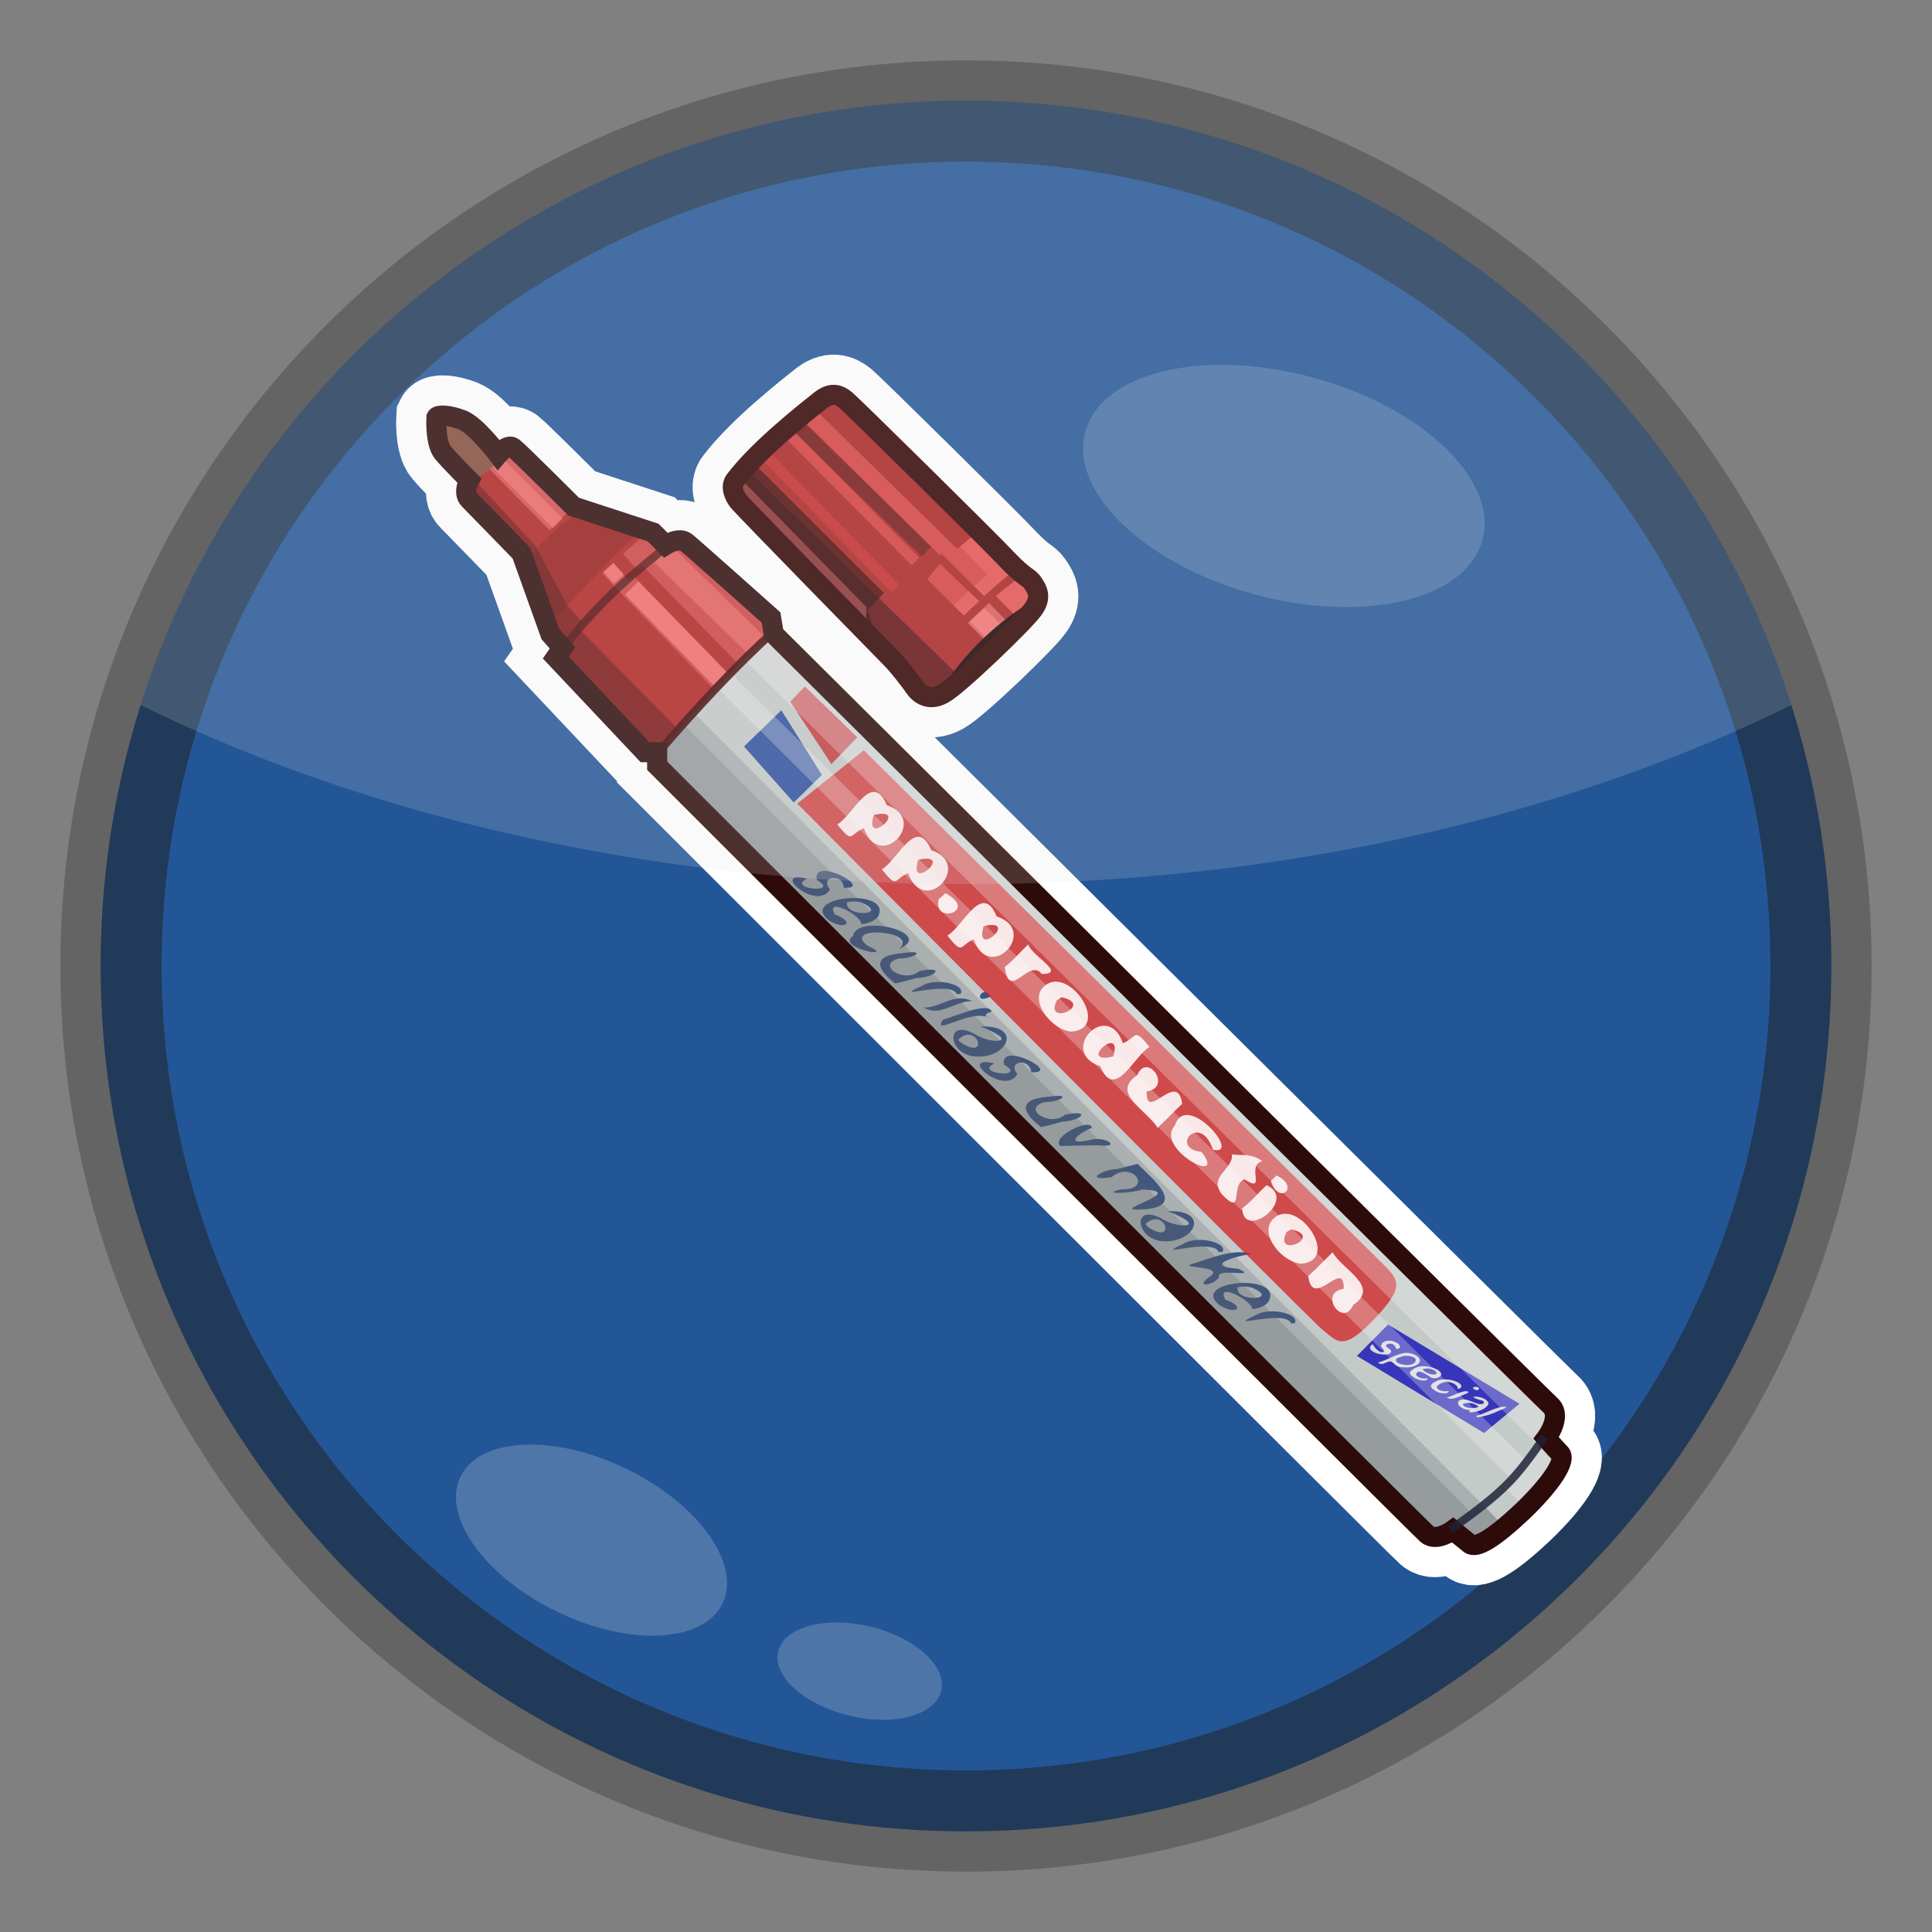 <?xml version="1.0" encoding="UTF-8" standalone="no"?>
<!-- Created with Inkscape (http://www.inkscape.org/) -->
<svg
   xmlns:svg="http://www.w3.org/2000/svg"
   xmlns="http://www.w3.org/2000/svg"
   version="1.0"
   width="100%"
   height="100%"
   viewBox="0 0 48 48"
   id="svg2383">
  <rect x="0" y="0" width="48" height="48" fill="#808080" stroke="none"/>
  <defs
     id="defs2385" />
  <path
     d="M 45.689,24 C 45.689,35.979 35.979,45.689 24,45.689 C 12.021,45.689 2.311,35.979 2.311,24 C 2.311,12.021 12.021,2.311 24,2.311 C 35.979,2.311 45.689,12.021 45.689,24 L 45.689,24 z"
     id="path2393"
     style="fill:#213a59;fill-opacity:1;fill-rule:evenodd;stroke:none;stroke-width:2;stroke-linecap:butt;stroke-linejoin:miter;marker:none;marker-start:none;marker-mid:none;marker-end:none;stroke-miterlimit:4;stroke-dasharray:none;stroke-dashoffset:0;stroke-opacity:1;visibility:visible;display:inline;overflow:visible;enable-background:accumulate" />
  <path
     d="M 43.985,24 C 43.985,35.037 35.037,43.985 24,43.985 C 12.963,43.985 4.015,35.037 4.015,24 C 4.015,12.963 12.963,4.015 24,4.015 C 35.037,4.015 43.985,12.963 43.985,24 L 43.985,24 z"
     id="path3464"
     style="fill:#235697;fill-opacity:1;fill-rule:evenodd;stroke:none;stroke-width:2;stroke-linecap:butt;stroke-linejoin:miter;marker:none;marker-start:none;marker-mid:none;marker-end:none;stroke-miterlimit:4;stroke-dasharray:none;stroke-dashoffset:0;stroke-opacity:1;visibility:visible;display:inline;overflow:visible;enable-background:accumulate" />
  <g
     transform="matrix(0.672,0,0,0.672,8.492,8.01)"
     id="red04"
     style="display:inline">
    <path
       d="M 3.5,3.51 C 3.5,3.51 3.44,4.47 3.75,4.83 C 4.05,5.18 4.71,5.84 4.71,5.84 C 4.71,5.84 4.46,6.3 4.71,6.55 C 4.97,6.81 6.64,8.53 6.64,8.53 L 7.71,11.52 L 8.16,12.03 L 7.91,12.39 L 11.21,15.89 L 11.66,15.89 L 11.66,16.39 C 11.66,16.39 39.76,44.49 40.12,44.8 C 40.47,45.1 41.08,44.65 41.08,44.65 C 41.08,44.65 41.44,44.95 41.69,45.15 C 41.94,45.36 42.6,44.95 43.67,43.94 C 44.73,42.92 45.29,42.06 45.04,41.81 C 44.79,41.55 44.53,41.25 44.53,41.25 C 44.53,41.25 45.14,40.44 44.68,40.03 C 44.23,39.63 15.97,11.52 15.97,11.52 L 15.87,10.91 C 15.87,10.91 12.98,8.33 12.73,8.13 C 12.47,7.92 11.97,8.23 11.97,8.23 L 11.51,7.77 L 8.57,6.81 C 8.57,6.81 6.54,4.78 6.34,4.63 C 6.13,4.47 5.78,4.88 5.78,4.88 C 5.78,4.88 4.97,3.81 4.46,3.61 C 3.95,3.41 3.55,3.41 3.5,3.51 z"
       id="path3666"
       style="fill:none;fill-opacity:1;fill-rule:evenodd;stroke:#ffffff;stroke-width:2.975;stroke-linecap:butt;stroke-linejoin:miter;stroke-miterlimit:4;stroke-dasharray:none;stroke-opacity:1;display:inline" />
    <path
       d="M 14.55,5.82 C 14.35,6.06 14.51,6.42 14.67,6.62 C 14.83,6.82 20.08,12.19 20.32,12.43 C 20.56,12.67 21,13.23 21.17,13.48 C 21.33,13.72 21.69,14.04 22.25,13.72 C 22.82,13.4 25.24,11.06 25.56,10.61 C 25.88,10.17 25.72,9.89 25.56,9.65 C 25.4,9.4 25.28,9.48 24.63,8.8 C 23.99,8.11 18.87,3.07 18.63,2.87 C 18.38,2.67 18.1,2.55 17.66,2.91 C 17.21,3.27 15.44,4.65 14.55,5.82 z"
       id="path3668"
       style="fill:none;fill-opacity:1;fill-rule:evenodd;stroke:#ffffff;stroke-width:2.975;stroke-linecap:butt;stroke-linejoin:miter;stroke-miterlimit:4;stroke-dasharray:none;stroke-opacity:1" />
    <path
       d="M 3.5,3.51 C 3.5,3.51 3.44,4.47 3.75,4.83 C 4.05,5.18 4.71,5.84 4.71,5.84 C 4.71,5.84 4.46,6.3 4.71,6.55 C 4.97,6.81 6.64,8.53 6.64,8.53 L 7.71,11.52 L 8.16,12.03 L 7.91,12.39 L 11.21,15.89 L 11.66,15.89 L 11.66,16.39 C 11.66,16.39 39.76,44.49 40.12,44.8 C 40.47,45.1 41.08,44.65 41.08,44.65 C 41.08,44.65 41.44,44.95 41.69,45.15 C 41.94,45.36 42.6,44.95 43.67,43.94 C 44.73,42.92 45.29,42.06 45.04,41.81 C 44.79,41.55 44.53,41.25 44.53,41.25 C 44.53,41.25 45.14,40.44 44.68,40.03 C 44.23,39.63 15.97,11.52 15.97,11.52 L 15.87,10.91 C 15.87,10.91 12.98,8.33 12.73,8.13 C 12.47,7.92 11.97,8.23 11.97,8.23 L 11.51,7.77 L 8.57,6.81 C 8.57,6.81 6.54,4.78 6.34,4.63 C 6.13,4.47 5.78,4.88 5.78,4.88 C 5.78,4.88 4.97,3.81 4.46,3.61 C 3.95,3.41 3.55,3.41 3.5,3.51 z"
       id="p3564"
       style="fill:#c4cac8;fill-opacity:1;fill-rule:evenodd;stroke:none;display:inline" />
    <path
       d="M 17.19,20.57 C 16.42,20.95 18.48,21.14 17.56,20.61 C 17.38,19.7 19.74,20.97 18.56,20.9 C 18.51,20.33 17.64,20.49 18.05,20.96 C 17.57,21.8 15.8,20.24 17.18,20.56 L 17.19,20.57 z M 19.21,22.25 C 19.2,21.9 17.84,21.22 18.23,21.89 C 18.99,22.17 18.63,22.49 18.01,22.11 C 16.85,21.2 20.37,20.89 19.83,21.96 C 19.73,22.11 19.5,22.22 19.21,22.25 z M 18.68,21.44 C 18.58,22.01 20.28,21.92 19.22,21.45 C 19.05,21.4 18.83,21.39 18.68,21.44 z M 20.61,23.16 C 21.36,22.48 18.47,22.28 19.43,23.04 C 20.61,23.58 18.23,23.12 18.9,22.69 C 19.02,21.84 21.97,22.57 20.61,23.16 z M 20.46,24.44 C 19.88,24 19.47,23.42 20.72,23.32 C 21.69,23.18 21.16,23.52 20.58,23.52 C 19.74,23.76 20.79,24.46 21.36,23.98 C 22.37,23.78 21.92,24.23 21.24,24.24 C 20.98,24.31 20.73,24.39 20.46,24.44 z M 22.74,24.84 C 22.53,24.28 20.14,25.11 21.45,24.53 C 21.94,24.21 23.08,24.47 22.88,24.82 L 22.74,24.84 L 22.74,24.84 z M 23.99,24.92 C 23.27,25.27 23.7,24.42 23.99,24.92 z M 23.31,25.09 C 22.69,25.08 22.11,25.7 21.52,25.33 C 22.15,25.34 22.61,24.77 23.31,25.09 z M 23.95,25.73 C 23.34,25.31 21.77,26.45 22.23,25.78 C 22.7,25.64 23.9,25.11 24.03,25.48 C 23.84,25.52 23.68,25.64 23.95,25.73 z M 23.61,26.03 C 25.24,25.97 24.59,27.3 23.32,27.13 C 22.37,26.97 22.33,25.67 23.47,26.35 C 24.05,26.7 25.15,26.63 23.61,26.03 z M 22.88,26.62 C 23.97,27.33 23.5,25.85 22.8,26.51 L 22.82,26.57 L 22.88,26.62 L 22.88,26.62 z M 24.12,27.4 C 23.35,27.78 25.41,27.97 24.48,27.44 C 24.31,26.53 26.67,27.79 25.49,27.72 C 25.44,27.16 24.57,27.32 24.98,27.79 C 24.5,28.63 22.73,27.07 24.1,27.39 L 24.12,27.4 z M 25.85,29.75 C 25.27,29.31 24.86,28.73 26.1,28.63 C 27.08,28.49 26.55,28.83 25.97,28.83 C 25.13,29.07 26.18,29.77 26.75,29.29 C 27.75,29.09 27.31,29.53 26.63,29.55 C 26.37,29.62 26.12,29.7 25.85,29.75 z M 26.56,30.45 C 26.21,30.09 27.72,29.39 27.73,29.78 C 27.34,29.92 26.61,30.45 27.65,30.23 C 28.22,30.05 28.89,30.54 27.94,30.42 C 27.48,30.43 27.02,30.44 26.56,30.45 z M 29.42,31.11 C 29.96,31.66 31.35,32.74 29.5,32.8 C 28.33,32.85 31.39,32.11 29.58,32.06 C 29.23,32.2 27.94,32.25 28.83,32.05 C 30.02,32.08 29.23,30.96 28.46,31.6 C 27.43,31.77 28.08,31.31 28.68,31.3 C 28.92,31.24 29.17,31.17 29.42,31.11 z M 30.54,32.86 C 32.17,32.8 31.51,34.12 30.25,33.96 C 29.3,33.8 29.25,32.5 30.39,33.18 C 30.98,33.52 32.07,33.46 30.54,32.86 z M 29.81,33.45 C 30.89,34.15 30.43,32.67 29.72,33.33 L 29.75,33.39 L 29.81,33.45 L 29.81,33.45 z M 32.42,34.37 C 32.2,33.81 29.82,34.65 31.13,34.06 C 31.61,33.75 32.76,34.01 32.56,34.36 L 32.42,34.37 L 32.42,34.37 z M 33.65,34.44 C 33.09,34.5 31.78,34.89 33.15,34.99 C 33.92,35.36 32.33,34.92 32.43,35.3 C 32.27,35.59 31.53,35.71 32.03,35.32 C 32.86,34.82 30.58,35.01 31.6,34.76 C 32.14,34.59 33,34.23 33.65,34.44 z M 33.66,36.48 C 33.64,36.14 32.28,35.46 32.67,36.13 C 33.44,36.4 33.07,36.72 32.46,36.34 C 31.29,35.43 34.81,35.12 34.27,36.19 C 34.17,36.34 33.95,36.46 33.66,36.48 z M 33.12,35.68 C 33.02,36.24 34.72,36.15 33.66,35.69 C 33.49,35.64 33.28,35.62 33.12,35.68 z M 35.1,37.01 C 34.88,36.45 32.5,37.29 33.8,36.7 C 34.29,36.39 35.44,36.65 35.23,37 L 35.1,37.01 L 35.1,37.01 z"
       id="text3671"
       style="fill:#183975;fill-opacity:0.81;stroke:none;display:inline" />
    <path
       d="M 17.12,13.46 L 16.58,14.02 L 18.1,16.33 L 19.06,15.34 L 17.12,13.46 z"
       id="p3694"
       style="fill:#c11e22;fill-opacity:0.79;fill-rule:evenodd;stroke:none;display:inline" />
    <path
       d="M 16.25,14.34 L 14.87,15.68 L 16.71,17.75 L 17.75,16.73 L 16.25,14.34 z"
       id="p3681"
       style="fill:#0d3694;fill-opacity:0.81;fill-rule:evenodd;stroke:none;display:inline" />
    <path
       d="M 16.84,17.79 C 16.84,17.79 35.79,36.88 36.3,37.28 C 36.82,37.69 37.03,38.05 38.16,36.86 C 39.31,35.66 39.09,35.41 38.5,34.82 C 37.78,34.11 19.3,15.82 19.3,15.82 L 16.84,17.79 z"
       id="p3696"
       style="fill:#d21f22;fill-opacity:0.75;fill-rule:evenodd;stroke:none;display:inline" />
    <path
       d="M 20.67,19.59 C 20.29,18.93 18.87,18.17 20.12,19.23 C 20.63,20.45 17.9,17.84 19.3,17.82 C 20.13,17.44 21.42,19.17 20.67,19.59 z M 20.27,18.87 C 20.53,18.23 19.21,18.24 20.27,18.87 z M 23.28,20.53 C 22.75,21.02 22.18,22.29 21.1,20.65 C 19.94,19.12 22.06,19.59 22.48,20.18 C 22.62,19.84 23.03,20.21 23.28,20.53 z M 21.97,20.73 C 22.17,19.75 20.76,20.8 21.94,20.76 L 21.97,20.73 z M 25.16,22.42 C 24.63,22.91 24.06,24.18 22.97,22.54 C 21.82,21.01 23.93,21.48 24.35,22.07 C 24.49,21.73 24.9,22.1 25.16,22.42 z M 23.85,22.62 C 24.04,21.64 22.63,22.69 23.82,22.65 L 23.85,22.62 z M 25.52,22.78 C 27,23.94 24.71,23.37 25.52,22.78 z M 25.19,23.11 C 26.67,24.13 23.9,24.88 24.59,23.63 C 24.78,23.45 25.09,23.38 25.19,23.11 z M 26.09,24.02 C 27.2,24.85 27.98,26.36 26.59,26.25 C 25.82,25.82 27.29,24.93 26.17,25.04 C 26.01,25.99 24.68,24.4 25.71,24.4 C 25.84,24.27 25.96,24.15 26.09,24.02 z M 28.94,26.89 C 30.13,28.05 27.7,29.09 27.07,27.31 C 26.47,25.93 28.43,28.61 27.91,27.35 C 26.22,26.29 28.55,25.53 28.87,26.95 L 28.92,26.91 L 28.94,26.89 z M 28,26.78 C 27.9,27.81 29.12,26.6 28,26.78 z M 30.76,29.18 C 30.43,27.5 33.51,30.31 31.86,30.38 C 31.59,32.1 28.71,28.52 30.76,29.18 z M 31.25,29.19 C 31.16,30.14 32.31,29.2 31.25,29.19 L 31.25,29.19 z M 30.7,29.67 C 30.61,30.68 31.85,29.61 30.7,29.67 z M 33.25,32.96 C 32.38,32.4 30.92,30.42 32.75,31.46 C 33.58,31.77 33.63,31.14 32.76,30.79 C 32.76,29.59 35.42,32.6 33.62,32.14 C 32.46,31.69 33.09,32.19 33.45,32.77 L 33.35,32.87 L 33.25,32.96 L 33.25,32.96 z M 34.46,32.9 C 34.12,31.22 37.21,34.03 35.56,34.1 C 35.28,35.83 32.41,32.24 34.46,32.9 z M 34.94,32.92 C 34.86,33.87 36,32.93 34.94,32.92 L 34.94,32.92 z M 34.4,33.4 C 34.3,34.41 35.55,33.33 34.4,33.4 z M 35.94,34.47 C 36.59,33.3 38.82,36.05 37.39,36.31 C 36.45,36.65 35.03,35.03 35.94,34.47 z M 36.48,35.02 C 35.62,36.16 38.19,35.56 36.82,34.79 L 36.65,34.86 L 36.48,35.02 L 36.48,35.02 z"
       id="text3699"
       style="opacity:0;fill:#ffffff;fill-opacity:0.87;stroke:none;display:inline" />
    <path
       d="M 18.32,18.56 C 18.9,18.23 19.6,16.54 20.15,17.85 C 21.73,18.38 19.89,20.35 19.3,18.7 C 18.77,18.91 18.92,19.32 18.32,18.56 z M 19.67,18.21 C 19.27,19.47 21.06,17.89 19.67,18.21 z M 19.97,20.22 C 20.55,19.89 21.24,18.2 21.79,19.51 C 23.37,20.04 21.53,22.01 20.94,20.36 C 20.41,20.57 20.56,20.98 19.97,20.22 z M 21.31,19.87 C 20.91,21.13 22.7,19.55 21.31,19.87 z M 22.31,21.1 C 23.57,21.77 21.83,22.29 22.07,21.32 L 22.22,21.2 L 22.31,21.1 L 22.31,21.1 z M 22.39,22.67 C 22.97,22.34 23.67,20.65 24.21,21.96 C 25.8,22.49 23.95,24.46 23.36,22.81 C 22.84,23.02 22.99,23.43 22.39,22.67 z M 23.73,22.32 C 23.35,23.57 25.1,22.01 23.73,22.32 z M 25.38,23 C 25.52,23.44 26.82,24.08 25.88,24.09 C 25.4,23.47 24.67,25.14 24.51,23.83 C 24.83,23.59 25.08,23.27 25.38,23 z M 25.95,24.56 C 26.85,23.7 28.47,26.09 26.99,26.22 C 26.29,26.19 25.38,25.11 25.95,24.56 z M 26.44,25.06 C 25.93,26.06 27.87,25.23 26.61,24.95 L 26.44,25.06 L 26.44,25.06 z M 29.86,26.79 C 29.28,27.12 28.58,28.81 28.04,27.5 C 26.45,26.97 28.3,25 28.88,26.65 C 29.41,26.44 29.26,26.03 29.86,26.79 z M 28.52,27.14 C 28.91,25.88 27.12,27.46 28.52,27.14 z M 30.16,29.78 C 29.8,29.12 28.39,28.51 29.41,27.83 C 29.78,26.96 30.72,28.29 29.76,28.43 C 29.71,29.62 30.9,27.6 31.07,28.89 C 30.76,29.18 30.47,29.49 30.16,29.78 z M 31.79,30.67 C 32.77,31.97 30.02,30.56 30.8,29.69 C 31.21,28.38 33.31,30.83 32.21,30.59 C 31.74,29.18 30.56,30.53 31.79,30.67 z M 34.04,31.01 C 33.4,31.15 34.23,32.23 33.37,31.68 C 32.84,31.88 33.37,33.09 32.54,32.24 C 32.02,31.56 32.97,31.32 32.91,30.76 C 33.35,30.82 33.58,30.7 34.04,31.01 z M 34.56,31.54 C 35.45,31.96 34.64,32.66 34.35,31.75 L 34.39,31.7 L 34.56,31.54 L 34.56,31.54 z M 34.19,31.9 C 35.37,32.43 33.32,33.98 33.29,32.75 C 33.62,32.51 33.88,32.18 34.19,31.9 z M 34.44,33.14 C 35.33,32.28 36.96,34.67 35.48,34.8 C 34.78,34.77 33.87,33.69 34.44,33.14 z M 34.93,33.63 C 34.42,34.64 36.36,33.81 35.1,33.53 L 34.93,33.63 L 34.93,33.63 z M 36.63,34.38 C 37,35.03 38.41,35.65 37.39,36.33 C 37.01,37.2 36.08,35.87 37.04,35.73 C 37.08,34.54 35.89,36.56 35.73,35.26 C 36.04,34.98 36.33,34.67 36.63,34.38 z"
       id="text4703"
       style="opacity:1;fill:#ffffff;fill-opacity:0.87;fill-rule:nonzero;stroke:none;marker:none;visibility:visible;display:inline;overflow:visible;enable-background:accumulate" />
    <path
       d="M 37.53,38.21 L 38.68,37.05 L 43.54,39.98 L 42.23,41.06 L 37.53,38.21 z"
       id="p3711"
       style="fill:#1713b5;fill-opacity:0.81;fill-rule:evenodd;stroke:none;display:inline" />
    <path
       d="M 38.12,37.78 C 38.17,37.88 38.25,37.99 38.41,38.07 C 38.73,38.08 38.34,37.89 38.44,37.8 C 38.44,37.68 38.73,37.58 38.94,37.7 C 39.13,37.75 39.22,37.96 38.98,37.95 C 38.96,37.87 38.89,37.71 38.67,37.77 C 38.45,37.87 38.86,37.96 38.79,38.06 C 38.76,38.22 38.31,38.17 38.14,38.06 C 37.97,37.97 37.98,37.84 38.12,37.78 z M 38.31,38.45 C 38.68,38.36 38.9,38.17 39.29,38.1 C 39.51,38.07 39.75,38.18 39.83,38.29 C 39.97,38.48 39.64,38.67 39.25,38.63 C 39,38.65 38.93,38.5 38.8,38.42 C 38.61,38.38 38.49,38.62 38.31,38.45 z M 39.13,38.26 C 38.87,38.3 38.95,38.49 39.23,38.53 C 39.5,38.59 39.73,38.49 39.7,38.35 C 39.7,38.21 39.26,38.16 39.13,38.26 z M 40.14,39.04 C 40.12,39.21 39.69,39.08 39.59,38.97 C 39.38,38.84 39.54,38.72 39.72,38.64 C 40.02,38.5 40.65,38.68 40.65,38.9 C 40.63,39 40.38,39.11 40.22,38.97 C 40.1,38.91 39.84,38.7 39.74,38.84 C 39.65,38.95 39.89,39.08 40.11,39.04 L 40.14,39.04 L 40.14,39.04 z M 39.96,38.7 C 40.01,38.8 40.29,38.95 40.47,38.88 C 40.51,38.77 40.27,38.65 40.06,38.68 C 40.03,38.68 39.99,38.69 39.96,38.7 z M 40.92,39.5 C 40.93,39.67 40.5,39.59 40.39,39.47 C 40.17,39.35 40.28,39.22 40.46,39.15 C 40.69,39 41.28,39.1 41.39,39.3 C 41.43,39.37 41.24,39.51 41.25,39.37 C 41.21,39.26 40.99,39.14 40.77,39.18 C 40.58,39.23 40.35,39.36 40.58,39.47 C 40.68,39.52 40.83,39.53 40.92,39.5 z M 41.81,39.4 C 41.89,39.29 42.15,39.39 42,39.47 C 41.93,39.5 41.85,39.43 41.81,39.4 z M 40.85,39.75 C 41.11,39.68 41.28,39.55 41.56,39.51 C 41.82,39.56 41.44,39.64 41.38,39.69 C 41.25,39.73 41.02,39.86 40.85,39.75 z M 41.73,40.21 C 41.37,40.22 41.12,39.93 41.37,39.83 C 41.58,39.78 41.75,39.9 41.92,39.95 C 42.11,40.05 42.33,39.97 42.17,39.86 C 42.01,39.83 41.62,39.69 41.99,39.72 C 42.25,39.75 42.46,39.91 42.37,40.03 C 42.28,40.17 42.03,40.28 41.73,40.3 C 41.66,40.28 41.68,40.23 41.73,40.21 z M 42.02,40.09 C 41.95,39.97 41.59,39.9 41.45,39.99 C 41.43,40.1 41.74,40.17 41.9,40.13 C 41.95,40.12 41.99,40.11 42.02,40.09 z M 41.93,40.43 C 42.29,40.34 42.52,40.16 42.91,40.09 C 43.23,40.07 42.89,40.19 42.8,40.23 C 42.56,40.34 42.31,40.44 41.98,40.48 C 41.96,40.46 41.95,40.45 41.93,40.43 z"
       id="text3714"
       style="fill:#e2e2e2;fill-opacity:0.95;stroke:none;display:inline" />
    <path
       d="M 11.81,14.03 L 10.15,14.78 L 11.21,15.9 L 11.65,15.9 L 11.65,16.4 C 11.65,16.4 39.76,44.5 40.12,44.81 C 40.48,45.11 41.09,44.65 41.09,44.65 C 41.09,44.65 41.43,44.95 41.68,45.15 C 41.88,45.31 42.3,45.11 42.96,44.56 L 42.28,43.78 L 41.78,44.03 L 11.81,14.03 z"
       id="p3657"
       style="fill:#5e606a;fill-opacity:0.25;fill-rule:evenodd;stroke:none" />
    <path
       d="M 12.34,13.75 L 10.87,15.53 L 11.21,15.9 L 11.65,15.9 L 11.65,16.4 C 11.65,16.4 39.76,44.5 40.12,44.81 C 40.48,45.11 41.09,44.65 41.09,44.65 C 41.09,44.65 41.43,44.95 41.68,45.15 C 41.88,45.31 42.32,45.1 43,44.53 L 12.34,13.75 z"
       id="p3664"
       style="fill:#5e606a;fill-opacity:0.25;fill-rule:evenodd;stroke:none" />
    <path
       d="M 14.43,9.65 L 12.4,12.03 L 43.18,42.71 L 42.96,43.03 L 43.78,43.84 C 44.77,42.87 45.27,42.05 45.03,41.81 C 44.77,41.55 44.53,41.25 44.53,41.25 C 44.53,41.25 45.14,40.43 44.68,40.03 C 44.23,39.62 15.96,11.53 15.96,11.53 L 15.87,10.9 C 15.87,10.9 15.1,10.25 14.43,9.65 z M 14.5,12.09 L 44.37,41.65 L 43.87,42.15 L 14,12.59 L 14.5,12.09 z"
       id="p3643"
       style="fill:#fcfcfe;fill-opacity:0.27;fill-rule:evenodd;stroke:none;display:inline" />
    <path
       d="M 3.81,3.43 C 3.64,3.42 3.52,3.44 3.5,3.5 C 3.5,3.49 3.44,4.48 3.75,4.84 C 4.05,5.19 4.71,5.84 4.71,5.84 C 4.71,5.84 4.46,6.3 4.71,6.56 C 4.97,6.81 6.65,8.53 6.65,8.53 L 7.71,11.53 L 8.15,12.03 L 7.9,12.4 L 11.21,15.9 L 11.65,15.9 L 11.65,15.96 C 13.17,14.19 14.56,12.71 15.96,11.43 L 15.87,10.9 C 15.87,10.9 12.97,8.32 12.71,8.12 C 12.46,7.92 11.96,8.21 11.96,8.21 L 11.5,7.78 L 8.56,6.81 C 8.56,6.81 6.54,4.77 6.34,4.62 C 6.14,4.47 5.78,4.87 5.78,4.87 C 5.78,4.87 4.97,3.82 4.46,3.62 C 4.21,3.52 3.98,3.45 3.81,3.43 z"
       id="p3575"
       style="fill:#b22424;fill-opacity:1;fill-rule:evenodd;stroke:none;display:inline" />
    <path
       d="M 3.59,3.43 C 3.56,3.44 3.54,3.45 3.53,3.46 L 7.68,7.68 L 8.56,6.81 C 8.56,6.81 6.54,4.77 6.34,4.62 C 6.14,4.47 5.78,4.87 5.78,4.87 C 5.78,4.87 4.97,3.82 4.46,3.62 C 4.21,3.52 3.98,3.45 3.81,3.43 C 3.72,3.43 3.64,3.42 3.59,3.43 z"
       id="p3588"
       style="fill:#ff8686;fill-opacity:0.46;fill-rule:evenodd;stroke:none;display:inline" />
    <path
       d="M 3.81,3.43 C 3.64,3.42 3.52,3.44 3.5,3.5 C 3.5,3.49 3.44,4.48 3.75,4.84 C 4.05,5.19 4.71,5.84 4.71,5.84 C 4.71,5.84 4.65,5.96 4.62,6.12 L 6.37,4.65 C 6.37,4.65 6.34,4.62 6.34,4.62 C 6.14,4.47 5.78,4.87 5.78,4.87 C 5.78,4.87 4.97,3.82 4.46,3.62 C 4.21,3.52 3.98,3.45 3.81,3.43 z"
       id="p3573"
       style="fill:#854d3c;fill-opacity:1;fill-rule:evenodd;stroke:none;display:inline" />
    <path
       d="M 11.34,7.71 L 10.4,8.56 L 10.93,9.15 L 11.09,8.96 L 14.68,12.65 C 15.11,12.22 15.54,11.82 15.96,11.43 L 15.87,10.9 C 15.87,10.9 12.97,8.32 12.71,8.12 C 12.46,7.92 11.96,8.21 11.96,8.21 L 11.5,7.78 L 11.34,7.71 z M 10.03,8.9 L 9.62,9.28 L 13.78,13.59 C 13.96,13.39 14.15,13.22 14.34,13.03 L 10.81,9.4 L 10.62,9.56 L 10.03,8.9 z"
       id="p3590"
       style="fill:#ff7979;fill-opacity:0.38;fill-rule:evenodd;stroke:none;display:inline" />
    <path
       d="M 8.17,12.06 C 9.48,10.39 10.52,9.49 11.97,8.32"
       id="p3585"
       style="fill:none;fill-rule:evenodd;stroke:#340404;stroke-width:0.3;stroke-linecap:round;stroke-linejoin:miter;stroke-miterlimit:4;stroke-dasharray:none;stroke-opacity:0.65;display:inline" />
    <path
       d="M 5.95,5.39 L 7.81,7.25"
       id="p3614"
       style="fill:none;fill-rule:evenodd;stroke:#ff7a7a;stroke-width:0.5;stroke-linecap:square;stroke-linejoin:miter;stroke-miterlimit:4;stroke-dasharray:none;stroke-opacity:0.55;display:inline" />
    <path
       d="M 10.72,9.82 L 14.01,13.2"
       id="p3617"
       style="fill:none;fill-rule:evenodd;stroke:#ff7f7f;stroke-width:0.69;stroke-linecap:butt;stroke-linejoin:miter;stroke-miterlimit:4;stroke-dasharray:none;stroke-opacity:0.68" />
    <path
       d="M 9.86,9.06 L 10.24,9.49"
       id="p3619"
       style="fill:none;fill-rule:evenodd;stroke:#ff7f7f;stroke-width:0.5;stroke-linecap:butt;stroke-linejoin:miter;stroke-miterlimit:4;stroke-dasharray:none;stroke-opacity:0.68" />
    <path
       d="M 11.87,8.57 L 15.36,11.97"
       id="p3621"
       style="fill:none;fill-rule:evenodd;stroke:#ff8080;stroke-width:0.88;stroke-linecap:butt;stroke-linejoin:miter;stroke-miterlimit:4;stroke-dasharray:none;stroke-opacity:0.43" />
    <path
       d="M 3.59,4.4 C 3.63,4.57 3.66,4.74 3.75,4.84 C 4.05,5.19 4.71,5.84 4.71,5.84 C 4.71,5.84 4.46,6.3 4.71,6.56 C 4.97,6.81 6.65,8.53 6.65,8.53 L 7.71,11.53 L 8.15,12.03 L 7.9,12.4 L 11.21,15.9 L 11.65,15.9 L 11.65,15.96 C 11.93,15.63 12.19,15.37 12.46,15.06 L 8.78,11.34 L 8.93,11.12 L 8.34,10.46 L 7.15,8.25 L 3.59,4.4 z"
       id="p3623"
       style="fill:#450b0b;fill-opacity:0.46;fill-rule:evenodd;stroke:none" />
    <path
       d="M 8.87,6.9 C 8.2,7.39 7.38,8.1 6.75,8.84 L 7.62,11.25 C 8.66,10.08 10.09,8.58 11.12,7.65 L 8.87,6.9 z"
       id="p3631"
       style="fill:#450b0b;fill-opacity:0.22;fill-rule:evenodd;stroke:none" />
    <path
       d="M 11.65,15.9 L 11.65,15.96 C 13.17,14.19 14.56,12.71 15.96,11.43"
       id="p3638"
       style="fill:none;fill-opacity:1;fill-rule:evenodd;stroke:#430707;stroke-width:0.3;stroke-linecap:butt;stroke-linejoin:miter;stroke-miterlimit:4;stroke-dasharray:none;stroke-opacity:0.93;display:inline" />
    <path
       d="M 3.5,3.51 C 3.5,3.51 3.44,4.47 3.75,4.83 C 4.05,5.18 4.71,5.84 4.71,5.84 C 4.71,5.84 4.46,6.3 4.71,6.55 C 4.97,6.81 6.64,8.53 6.64,8.53 L 7.71,11.52 L 8.16,12.03 L 7.91,12.39 L 11.21,15.89 L 11.66,15.89 L 11.66,16.39 C 11.66,16.39 39.76,44.49 40.12,44.8 C 40.47,45.1 41.08,44.65 41.08,44.65 C 41.08,44.65 41.44,44.95 41.69,45.15 C 41.94,45.36 42.6,44.95 43.67,43.94 C 44.73,42.92 45.29,42.06 45.04,41.81 C 44.79,41.55 44.53,41.25 44.53,41.25 C 44.53,41.25 45.14,40.44 44.68,40.03 C 44.23,39.63 15.97,11.52 15.97,11.52 L 15.87,10.91 C 15.87,10.91 12.98,8.33 12.73,8.13 C 12.47,7.92 11.97,8.23 11.97,8.23 L 11.51,7.77 L 8.57,6.81 C 8.57,6.81 6.54,4.78 6.34,4.63 C 6.13,4.47 5.78,4.88 5.78,4.88 C 5.78,4.88 4.97,3.81 4.46,3.61 C 3.95,3.41 3.55,3.41 3.5,3.51 z"
       id="stroke02"
       style="fill:none;fill-opacity:1;fill-rule:evenodd;stroke:#2e0b0b;stroke-width:0.744;stroke-linecap:butt;stroke-linejoin:miter;stroke-miterlimit:4;stroke-dasharray:none;stroke-opacity:1;display:inline" />
    <path
       d="M 40.99,44.63 C 43.02,43.18 43.37,42.77 44.47,41.2"
       id="p3641"
       style="fill:none;fill-rule:evenodd;stroke:#1e2135;stroke-width:0.3;stroke-linecap:butt;stroke-linejoin:miter;stroke-miterlimit:4;stroke-dasharray:none;stroke-opacity:0.83" />
    <path
       d="M 14.55,5.82 C 14.35,6.06 14.51,6.42 14.67,6.62 C 14.83,6.82 20.08,12.19 20.32,12.43 C 20.56,12.67 21,13.23 21.17,13.48 C 21.33,13.72 21.69,14.04 22.25,13.72 C 22.82,13.4 25.24,11.06 25.56,10.61 C 25.88,10.17 25.72,9.89 25.56,9.65 C 25.4,9.4 25.28,9.48 24.63,8.8 C 23.99,8.11 18.87,3.07 18.63,2.87 C 18.38,2.67 18.1,2.55 17.66,2.91 C 17.21,3.27 15.44,4.65 14.55,5.82 z"
       id="p3476"
       style="fill:#ac2323;fill-opacity:1;fill-rule:evenodd;stroke:none;display:inline" />
    <path
       d="M 16.78,3.75 L 21.62,8.47"
       id="p3562"
       style="fill:none;fill-rule:evenodd;stroke:#2e0b0b;stroke-width:0.5;stroke-linecap:butt;stroke-linejoin:miter;stroke-miterlimit:4;stroke-dasharray:none;stroke-opacity:0.43" />
    <path
       d="M 16.41,4 L 21.21,8.84"
       id="p3479"
       style="fill:none;fill-rule:evenodd;stroke:#ff5656;stroke-width:0.4;stroke-linecap:butt;stroke-linejoin:miter;stroke-miterlimit:4;stroke-dasharray:none;stroke-opacity:0.5" />
    <path
       d="M 17.46,3.18 L 17.06,3.62 L 22.12,8.62 L 22.18,8.56 L 23.75,10.12 C 24.04,9.85 24.34,9.58 24.65,9.34 C 24.76,9.26 24.86,9.2 24.96,9.12 C 24.87,9.03 24.76,8.95 24.62,8.81 C 24.51,8.69 23.9,8.06 23.59,7.75 C 23.58,7.74 23.56,7.75 23.56,7.75 C 23.33,7.89 23.04,8.12 22.75,8.37 L 17.46,3.18 z M 22.12,8.93 C 21.91,9.15 21.73,9.37 21.65,9.5 C 21.8,9.66 22.46,10.3 23,10.84 C 23.17,10.66 23.36,10.49 23.56,10.31 L 22.12,8.93 z M 25.21,9.34 C 25.08,9.43 24.97,9.49 24.84,9.59 C 24.62,9.76 24.4,9.93 24.18,10.12 L 25.15,11.09 C 25.33,10.9 25.5,10.7 25.56,10.62 C 25.88,10.18 25.72,9.89 25.56,9.65 C 25.47,9.51 25.38,9.47 25.21,9.34 z M 23.75,10.56 C 23.57,10.73 23.37,10.89 23.21,11.06 C 23.61,11.45 23.89,11.74 24.18,12.03 C 24.38,11.84 24.54,11.67 24.71,11.5 L 23.75,10.56 z"
       id="p3481"
       style="fill:#ff5e5e;fill-opacity:0.5;fill-rule:evenodd;stroke:none" />
    <path
       d="M 15.6,4.85 L 20.48,9.85"
       id="p3499"
       style="fill:none;fill-rule:evenodd;stroke:#d12f2f;stroke-width:0.4;stroke-linecap:butt;stroke-linejoin:miter;stroke-miterlimit:4;stroke-dasharray:none;stroke-opacity:0.67;display:inline" />
    <path
       d="M 14.93,5.4 C 14.81,5.54 14.66,5.67 14.56,5.81 C 14.36,6.05 14.52,6.42 14.68,6.62 C 14.84,6.82 20.07,12.19 20.31,12.43 C 20.55,12.67 20.99,13.22 21.15,13.46 C 21.31,13.71 21.68,14.04 22.25,13.71 C 22.38,13.64 22.64,13.43 22.93,13.18 L 14.93,5.4 z"
       id="p3505"
       style="fill:#340808;fill-opacity:0.6;fill-rule:evenodd;stroke:none;display:inline" />
    <path
       d="M 14.56,5.81 C 14.36,6.05 14.52,6.42 14.68,6.62 C 14.82,6.79 18.34,10.41 19.56,11.65 C 19.71,11.1 19.43,10.65 19.43,10.65 L 20.04,10 L 15.28,5.26 C 15.07,5.11 14.71,5.68 14.56,5.81 z"
       id="p3502"
       style="fill:#2a0404;fill-opacity:0.68;fill-rule:evenodd;stroke:none;display:inline" />
    <path
       d="M 14.65,5.68 C 14.62,5.72 14.59,5.77 14.56,5.81 C 14.36,6.05 14.52,6.42 14.68,6.62 C 14.82,6.79 18.01,10.08 19.37,11.46 L 19.4,10.53 L 14.65,5.68 z"
       id="p3508"
       style="fill:#ff6f6f;fill-opacity:0.4;fill-rule:evenodd;stroke:none;display:inline" />
    <path
       d="M 23.56,7.75 C 23.36,7.86 23.12,8.07 22.87,8.28 L 23.87,9.31 L 23.37,9.75 L 23.75,10.12 C 24.04,9.85 24.34,9.58 24.65,9.34 C 24.76,9.26 24.86,9.2 24.96,9.12 C 24.87,9.03 24.76,8.95 24.62,8.81 C 24.51,8.69 23.9,8.06 23.59,7.75 C 23.58,7.74 23.56,7.75 23.56,7.75 z M 25.21,9.34 C 25.08,9.43 24.97,9.49 24.84,9.59 C 24.62,9.76 24.4,9.93 24.18,10.12 L 25.15,11.09 C 25.33,10.9 25.5,10.7 25.56,10.62 C 25.88,10.18 25.72,9.89 25.56,9.65 C 25.47,9.51 25.38,9.47 25.21,9.34 z M 23.18,9.93 L 22.62,10.46 C 22.77,10.62 22.84,10.69 23,10.84 C 23.17,10.66 23.36,10.49 23.56,10.31 L 23.18,9.93 z M 23.75,10.56 C 23.57,10.73 23.37,10.89 23.21,11.06 C 23.61,11.45 23.89,11.74 24.18,12.03 C 24.38,11.84 24.54,11.67 24.71,11.5 L 23.75,10.56 z"
       id="p3545"
       style="fill:#ff6f6f;fill-opacity:0.4;fill-rule:evenodd;stroke:none" />
    <path
       d="M 23.93,10.37 L 23.15,11.12 L 24.12,12.09 C 24.39,11.83 24.64,11.57 24.87,11.34 L 23.93,10.37 z"
       id="p3550"
       style="fill:#ff8989;fill-opacity:0.54;fill-rule:evenodd;stroke:none;display:inline" />
    <path
       d="M 25.75,10.18 C 24.47,10.87 22.94,12.21 22.06,13.78 C 22.12,13.75 22.17,13.75 22.25,13.71 C 22.81,13.39 25.23,11.06 25.56,10.62 C 25.68,10.45 25.73,10.31 25.75,10.18 z"
       id="p3556"
       style="fill:#160303;fill-opacity:0.98;fill-rule:evenodd;stroke:none;display:inline" />
    <path
       d="M 14.55,5.82 C 14.35,6.06 14.51,6.42 14.67,6.62 C 14.83,6.82 20.08,12.19 20.32,12.43 C 20.56,12.67 21,13.23 21.17,13.48 C 21.33,13.72 21.69,14.04 22.25,13.72 C 22.82,13.4 25.24,11.06 25.56,10.61 C 25.88,10.17 25.72,9.89 25.56,9.65 C 25.4,9.4 25.28,9.48 24.63,8.8 C 23.99,8.11 18.87,3.07 18.63,2.87 C 18.38,2.67 18.1,2.55 17.66,2.91 C 17.21,3.27 15.44,4.65 14.55,5.82 z"
       id="stroke01"
       style="fill:none;fill-opacity:1;fill-rule:evenodd;stroke:#300101;stroke-width:0.744;stroke-linecap:butt;stroke-linejoin:miter;stroke-miterlimit:4;stroke-dasharray:none;stroke-opacity:1" />
  </g>
  <g
     id="g2389">
    <path
       d="M 24,2.311 C 14.315,2.311 6.096,8.661 3.313,17.428 C 9.029,20.277 16.21,21.967 24,21.967 C 31.79,21.967 38.971,20.277 44.687,17.428 C 41.904,8.661 33.685,2.311 24,2.311 z"
       id="path3451"
       style="fill:#e6e6e6;fill-opacity:0.173;fill-rule:evenodd;stroke:none;stroke-width:2;stroke-linecap:butt;stroke-linejoin:miter;marker:none;marker-start:none;marker-mid:none;marker-end:none;stroke-miterlimit:4;stroke-dasharray:none;stroke-dashoffset:0;stroke-opacity:1;visibility:visible;display:inline;overflow:visible;enable-background:accumulate" />
    <path
       d="M 36.831,13.42 C 36.425,14.906 33.887,15.508 31.163,14.765 C 28.438,14.021 26.558,12.213 26.963,10.727 C 27.369,9.241 29.907,8.639 32.632,9.383 C 35.356,10.126 37.236,11.934 36.831,13.42 L 36.831,13.42 z"
       id="path3456"
       style="fill:#e6e6e6;fill-opacity:0.182;fill-rule:evenodd;stroke:none;stroke-width:2;stroke-linecap:butt;stroke-linejoin:miter;marker:none;marker-start:none;marker-mid:none;marker-end:none;stroke-miterlimit:4;stroke-dasharray:none;stroke-dashoffset:0;stroke-opacity:1;visibility:visible;display:inline;overflow:visible;enable-background:accumulate" />
    <path
       d="M 17.95,39.84 C 17.475,40.82 15.633,40.91 13.836,40.039 C 12.038,39.169 10.966,37.669 11.44,36.688 C 11.915,35.708 13.757,35.618 15.555,36.489 C 17.352,37.359 18.425,38.859 17.95,39.84 L 17.95,39.84 z"
       id="path3458"
       style="fill:#e6e6e6;fill-opacity:0.227;fill-rule:evenodd;stroke:none;stroke-width:2;stroke-linecap:butt;stroke-linejoin:miter;marker:none;marker-start:none;marker-mid:none;marker-end:none;stroke-miterlimit:4;stroke-dasharray:none;stroke-dashoffset:0;stroke-opacity:1;visibility:visible;display:inline;overflow:visible;enable-background:accumulate" />
    <path
       d="M 23.384,42.01 C 23.236,42.62 22.209,42.894 21.091,42.623 C 19.973,42.351 19.186,41.637 19.334,41.027 C 19.482,40.417 20.509,40.143 21.627,40.414 C 22.745,40.685 23.532,41.4 23.384,42.01 L 23.384,42.01 z"
       id="path3460"
       style="fill:#e6e6e6;fill-opacity:0.214;fill-rule:evenodd;stroke:none;stroke-width:2;stroke-linecap:butt;stroke-linejoin:miter;marker:none;marker-start:none;marker-mid:none;marker-end:none;stroke-miterlimit:4;stroke-dasharray:none;stroke-dashoffset:0;stroke-opacity:1;visibility:visible;display:inline;overflow:visible;enable-background:accumulate" />
    <path
       d="M 46,24 C 46,36.15 36.15,46 24,46 C 11.85,46 2,36.15 2,24 C 2,11.85 11.85,2 24,2 C 36.15,2 46,11.85 46,24 L 46,24 z"
       id="path2400"
       style="opacity:1;fill:none;fill-opacity:1;fill-rule:evenodd;stroke:#646464;stroke-width:1;stroke-linecap:butt;stroke-linejoin:miter;marker:none;marker-start:none;marker-mid:none;marker-end:none;stroke-miterlimit:4;stroke-dasharray:none;stroke-dashoffset:0;stroke-opacity:1;visibility:visible;display:inline;overflow:visible;enable-background:accumulate" />
  </g>
</svg>
